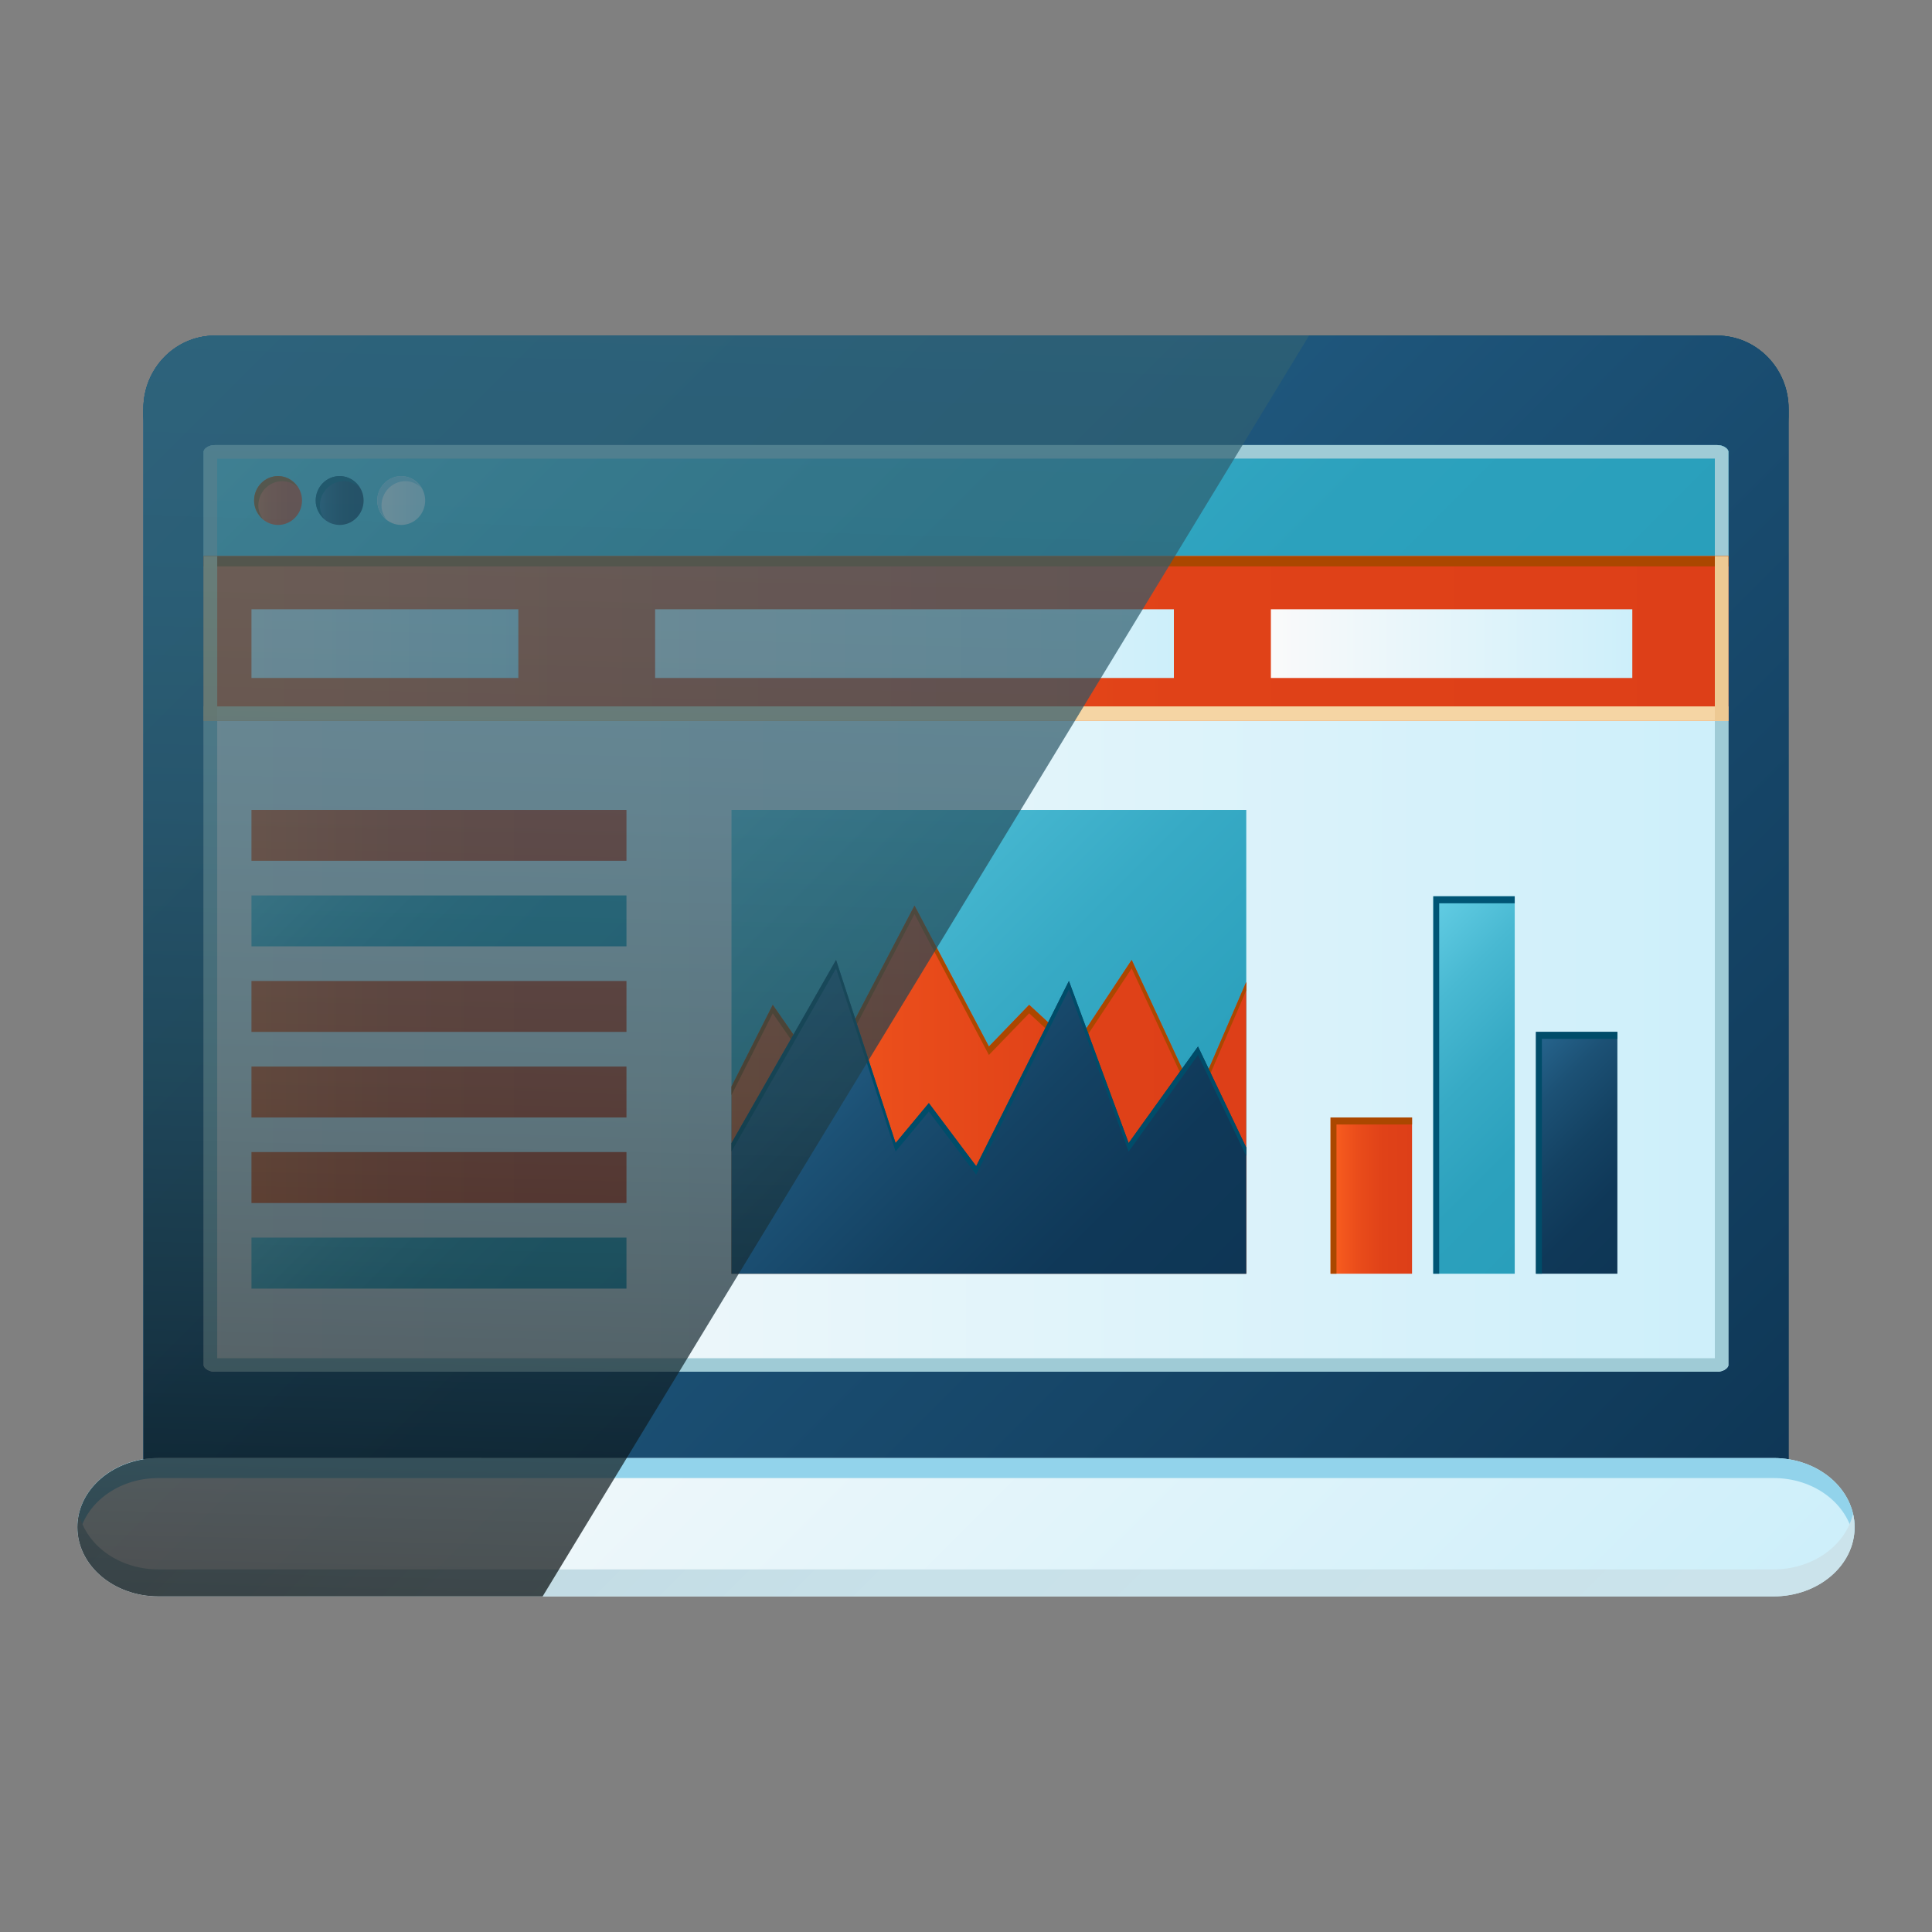 <?xml version="1.0" encoding="UTF-8"?>
<svg xmlns="http://www.w3.org/2000/svg" xmlns:xlink="http://www.w3.org/1999/xlink" viewBox="0 0 2000 2000">
  <rect x="0" y="0" width="2000" height="2000" fill="#808080" stroke="none"/>
  <defs>
    <style>
      .cls-1 {
        fill: #004c69;
      }

      .cls-1, .cls-2, .cls-3, .cls-4, .cls-5 {
        mix-blend-mode: screen;
      }

      .cls-6 {
        fill: url(#linear-gradient-8);
      }

      .cls-7 {
        fill: url(#linear-gradient-7);
      }

      .cls-8 {
        fill: url(#linear-gradient-5);
      }

      .cls-9 {
        fill: url(#linear-gradient-6);
      }

      .cls-10 {
        fill: url(#linear-gradient-9);
      }

      .cls-11 {
        fill: url(#linear-gradient-3);
      }

      .cls-12 {
        fill: url(#linear-gradient-2);
      }

      .cls-2 {
        fill: url(#linear-gradient-25);
        opacity: .7;
      }

      .cls-13 {
        fill: url(#linear-gradient-4);
      }

      .cls-13, .cls-14, .cls-15, .cls-16 {
        mix-blend-mode: multiply;
      }

      .cls-3 {
        fill: #005575;
      }

      .cls-17 {
        fill: url(#linear-gradient);
      }

      .cls-18 {
        isolation: isolate;
      }

      .cls-14 {
        fill: #9fcbd6;
      }

      .cls-15 {
        fill: #f5d5a4;
      }

      .cls-4 {
        fill: #92d3eb;
      }

      .cls-19 {
        fill: url(#linear-gradient-10);
      }

      .cls-20 {
        fill: url(#linear-gradient-11);
      }

      .cls-21 {
        fill: url(#linear-gradient-12);
      }

      .cls-22 {
        fill: url(#linear-gradient-13);
      }

      .cls-23 {
        fill: url(#linear-gradient-19);
      }

      .cls-24 {
        fill: url(#linear-gradient-14);
      }

      .cls-25 {
        fill: url(#linear-gradient-21);
      }

      .cls-26 {
        fill: url(#linear-gradient-20);
      }

      .cls-27 {
        fill: url(#linear-gradient-22);
      }

      .cls-28 {
        fill: url(#linear-gradient-23);
      }

      .cls-29 {
        fill: url(#linear-gradient-15);
      }

      .cls-30 {
        fill: url(#linear-gradient-16);
      }

      .cls-31 {
        fill: url(#linear-gradient-17);
      }

      .cls-32 {
        fill: url(#linear-gradient-18);
      }

      .cls-33 {
        fill: url(#linear-gradient-24);
      }

      .cls-5 {
        fill: #ab4700;
      }

      .cls-16 {
        fill: #edc993;
      }
    </style>
    <linearGradient id="linear-gradient" x1="282.57" y1="257.13" x2="1717.41" y2="1691.97" gradientUnits="userSpaceOnUse">
      <stop offset="0" stop-color="#286891"/>
      <stop offset=".35" stop-color="#20597f"/>
      <stop offset="1" stop-color="#0e3655"/>
    </linearGradient>
    <linearGradient id="linear-gradient-2" x1="210.88" y1="940.38" x2="1789.18" y2="940.38" gradientUnits="userSpaceOnUse">
      <stop offset="0" stop-color="#fafafa"/>
      <stop offset="1" stop-color="#cdeffa"/>
    </linearGradient>
    <linearGradient id="linear-gradient-3" x1="526.86" y1="1107.84" x2="1473.15" y2="2054.13" xlink:href="#linear-gradient-2"/>
    <linearGradient id="linear-gradient-4" x1="530.39" y1="1118.43" x2="1469.62" y2="2057.66" gradientUnits="userSpaceOnUse">
      <stop offset="0" stop-color="#b0ccd6"/>
      <stop offset=".04" stop-color="#b4cfd9"/>
      <stop offset=".24" stop-color="#c1dae3"/>
      <stop offset=".49" stop-color="#c8e1e9"/>
      <stop offset="1" stop-color="#cbe3eb"/>
    </linearGradient>
    <linearGradient id="linear-gradient-5" x1="578.06" y1="98.86" x2="1421.98" y2="942.79" gradientUnits="userSpaceOnUse">
      <stop offset="0" stop-color="#65cfe5"/>
      <stop offset=".01" stop-color="#63cde4"/>
      <stop offset=".24" stop-color="#49b9d2"/>
      <stop offset=".48" stop-color="#37aac5"/>
      <stop offset=".73" stop-color="#2ca1bd"/>
      <stop offset="1" stop-color="#299fbb"/>
    </linearGradient>
    <linearGradient id="linear-gradient-6" x1="263.04" y1="518.14" x2="312.64" y2="518.14" gradientUnits="userSpaceOnUse">
      <stop offset="0" stop-color="#fd6120"/>
      <stop offset=".01" stop-color="#fb5f1f"/>
      <stop offset=".32" stop-color="#ea4d1b"/>
      <stop offset=".64" stop-color="#e04218"/>
      <stop offset="1" stop-color="#dd3f18"/>
    </linearGradient>
    <linearGradient id="linear-gradient-7" x1="326.81" y1="518.14" x2="376.41" y2="518.14" gradientUnits="userSpaceOnUse">
      <stop offset="0" stop-color="#286891"/>
      <stop offset=".01" stop-color="#27668f"/>
      <stop offset=".24" stop-color="#1c5175"/>
      <stop offset=".48" stop-color="#144263"/>
      <stop offset=".73" stop-color="#0f3858"/>
      <stop offset="1" stop-color="#0e3655"/>
    </linearGradient>
    <linearGradient id="linear-gradient-8" x1="390.55" y1="518.14" x2="440.15" y2="518.14" xlink:href="#linear-gradient-2"/>
    <linearGradient id="linear-gradient-9" x1="260.31" y1="864.74" x2="648.51" y2="864.74" xlink:href="#linear-gradient-6"/>
    <linearGradient id="linear-gradient-10" x1="344.19" y1="843.07" x2="564.64" y2="1063.52" xlink:href="#linear-gradient-5"/>
    <linearGradient id="linear-gradient-11" x1="260.31" y1="1041.86" x2="648.51" y2="1041.86" xlink:href="#linear-gradient-6"/>
    <linearGradient id="linear-gradient-12" x1="260.31" y1="1130.45" x2="648.51" y2="1130.45" xlink:href="#linear-gradient-6"/>
    <linearGradient id="linear-gradient-13" x1="260.31" y1="1218.99" x2="648.51" y2="1218.99" xlink:href="#linear-gradient-6"/>
    <linearGradient id="linear-gradient-14" x1="344.17" y1="1197.32" x2="564.66" y2="1417.81" xlink:href="#linear-gradient-5"/>
    <linearGradient id="linear-gradient-15" x1="770.43" y1="825.22" x2="1276.93" y2="1331.73" xlink:href="#linear-gradient-5"/>
    <linearGradient id="linear-gradient-16" x1="757.24" y1="1128.02" x2="1290.12" y2="1128.02" xlink:href="#linear-gradient-6"/>
    <linearGradient id="linear-gradient-17" x1="828.5" y1="1030.75" x2="1203.21" y2="1405.46" xlink:href="#linear-gradient-7"/>
    <linearGradient id="linear-gradient-18" x1="1377.39" y1="1237.67" x2="1461.74" y2="1237.67" xlink:href="#linear-gradient-6"/>
    <linearGradient id="linear-gradient-19" x1="1407.12" y1="1004.42" x2="1644.64" y2="1241.94" xlink:href="#linear-gradient-5"/>
    <linearGradient id="linear-gradient-20" x1="1548.5" y1="1109.72" x2="1715.82" y2="1277.03" xlink:href="#linear-gradient-7"/>
    <linearGradient id="linear-gradient-21" x1="210.88" y1="660.96" x2="1789.18" y2="660.96" xlink:href="#linear-gradient-6"/>
    <linearGradient id="linear-gradient-22" x1="260.31" y1="666.29" x2="536.59" y2="666.29" xlink:href="#linear-gradient-2"/>
    <linearGradient id="linear-gradient-23" x1="678.16" y1="666.29" x2="1215.19" y2="666.29" xlink:href="#linear-gradient-2"/>
    <linearGradient id="linear-gradient-24" x1="1315.62" y1="666.29" x2="1689.76" y2="666.29" xlink:href="#linear-gradient-2"/>
    <linearGradient id="linear-gradient-25" x1="733.72" y1="340.69" x2="696.92" y2="1766.19" gradientUnits="userSpaceOnUse">
      <stop offset="0" stop-color="#306173"/>
      <stop offset=".17" stop-color="#2e5d6e"/>
      <stop offset=".35" stop-color="#285161"/>
      <stop offset=".55" stop-color="#1f3f4a"/>
      <stop offset=".75" stop-color="#12242b"/>
      <stop offset=".95" stop-color="#010303"/>
      <stop offset=".97" stop-color="#000"/>
    </linearGradient>
  </defs>
  <g class="cls-18">
    <g id="Capa_1" data-name="Capa 1">
      <g>
        <path class="cls-17" d="M148.45,1525.93c0,41.87,33.11,75.76,74.06,75.76h1554.99c40.89,0,74.06-33.89,74.06-75.76V423.18c0-41.88-33.17-75.77-74.06-75.77H222.5c-40.95,0-74.06,33.89-74.06,75.77v1102.75Z"/>
        <path class="cls-1" d="M1777.49,347.41H222.5c-40.95,0-74.06,33.89-74.06,75.77v1092.89c0,.1.03.18.03.27V438.77c0-41.87,33.11-75.76,74.06-75.76h1554.99c40.81,0,73.87,33.75,74.03,75.49v-15.31c0-41.88-33.17-75.77-74.06-75.77Z"/>
        <path class="cls-12" d="M1777.49,1420.01c7.56,0,11.68-4.61,11.68-6.56V467.28c0-1.92-4.12-6.54-11.68-6.54H222.5c-7.56,0-11.63,4.62-11.63,6.54v946.17c0,1.95,4.07,6.56,11.63,6.56h1554.99Z"/>
        <path class="cls-17" d="M148.45,1525.93c0,41.87,33.11,75.76,74.06,75.76h1554.99c40.89,0,74.06-33.89,74.06-75.76V423.18c0-41.88-33.17-75.77-74.06-75.77H222.5c-40.95,0-74.06,33.89-74.06,75.77v1102.75Z"/>
        <path class="cls-12" d="M1777.49,1420.01c7.56,0,11.68-4.61,11.68-6.56V467.28c0-1.92-4.12-6.54-11.68-6.54H222.5c-7.56,0-11.63,4.62-11.63,6.54v946.17c0,1.95,4.07,6.56,11.63,6.56h1554.99Z"/>
        <path class="cls-11" d="M80.12,1581.03c0,39.49,37.56,71.56,83.83,71.56h1672.07c46.32,0,83.86-32.07,83.86-71.56h0c0-39.58-37.54-71.67-83.86-71.67H163.95c-46.27,0-83.83,32.09-83.83,71.67h0Z"/>
        <path class="cls-4" d="M163.98,1530.08h1672.07c42.12,0,76.65,26.62,82.63,61.19.57-3.37,1.2-6.73,1.2-10.24,0-39.58-37.54-71.67-83.86-71.67H163.95c-46.27,0-83.83,32.09-83.83,71.67,0,3.59.63,7.01,1.23,10.47,5.87-34.68,40.46-61.42,82.63-61.42Z"/>
        <path class="cls-13" d="M1836.02,1624.63H163.95c-40.67,0-74.55-24.79-82.17-57.6-1.06,4.53-1.66,9.2-1.66,13.99,0,39.49,37.56,71.56,83.83,71.56h1672.07c46.32,0,83.86-32.07,83.86-71.56,0-4.79-.6-9.46-1.64-13.99-7.65,32.81-41.52,57.6-82.22,57.6Z"/>
        <path class="cls-8" d="M1777.49,460.74H222.5c-7.56,0-11.63,4.62-11.63,6.54v108.32h1578.3v-108.32c0-1.92-4.12-6.54-11.68-6.54Z"/>
        <path class="cls-9" d="M312.64,518.16c0,13.96-11.14,25.26-24.76,25.26s-24.84-11.3-24.84-25.26,11.14-25.3,24.84-25.3,24.76,11.3,24.76,25.3Z"/>
        <path class="cls-7" d="M376.41,518.16c0,13.96-11.14,25.26-24.79,25.26s-24.81-11.3-24.81-25.26,11.08-25.3,24.81-25.3,24.79,11.3,24.79,25.3Z"/>
        <path class="cls-6" d="M440.15,518.16c0,13.96-11.11,25.26-24.79,25.26s-24.81-11.3-24.81-25.26,11.14-25.3,24.81-25.3,24.79,11.3,24.79,25.3Z"/>
        <path class="cls-5" d="M267.41,523.4c0-14,11.14-25.3,24.84-25.3,6.09,0,11.52,2.51,15.83,6.26-4.45-6.78-11.65-11.51-20.2-11.51-13.7,0-24.84,11.3-24.84,25.3,0,7.7,3.58,14.36,8.93,18.99-2.65-4.01-4.56-8.56-4.56-13.74Z"/>
        <path class="cls-1" d="M331.18,523.4c0-14,11.08-25.3,24.81-25.3,6.12,0,11.52,2.51,15.86,6.26-4.45-6.77-11.66-11.51-20.23-11.51-13.73,0-24.81,11.3-24.81,25.3,0,7.71,3.58,14.37,8.9,19-2.62-4.01-4.53-8.56-4.53-13.76Z"/>
        <path class="cls-4" d="M394.92,523.4c0-14,11.14-25.3,24.81-25.3,6.11,0,11.55,2.51,15.86,6.26-4.45-6.78-11.66-11.51-20.23-11.51-13.67,0-24.81,11.3-24.81,25.3,0,7.71,3.58,14.36,8.93,18.99-2.65-4.01-4.56-8.56-4.56-13.74Z"/>
        <rect class="cls-10" x="260.31" y="838.41" width="388.2" height="52.67"/>
        <rect class="cls-19" x="260.31" y="926.95" width="388.2" height="52.7"/>
        <rect class="cls-20" x="260.31" y="1015.51" width="388.2" height="52.7"/>
        <rect class="cls-21" x="260.31" y="1104.11" width="388.2" height="52.69"/>
        <rect class="cls-22" x="260.31" y="1192.62" width="388.2" height="52.74"/>
        <rect class="cls-24" x="260.31" y="1281.17" width="388.2" height="52.78"/>
        <rect class="cls-29" x="757.24" y="838.41" width="532.88" height="480.14"/>
        <polygon class="cls-30" points="757.24 1124.83 799.94 1040.22 853.03 1116.6 946.69 937.5 1023.72 1083.36 1065.38 1040.22 1112.19 1083.36 1171.51 993.74 1238.09 1137.23 1290.12 1016.56 1290.12 1318.54 757.24 1318.54 757.24 1124.83"/>
        <polygon class="cls-5" points="1238.09 1137.23 1171.51 993.74 1112.19 1083.36 1065.38 1040.22 1023.72 1083.36 946.69 937.5 853.03 1116.6 799.94 1040.22 757.24 1124.83 757.24 1133.56 799.94 1048.95 853.03 1125.33 946.69 946.23 1023.72 1092.1 1065.38 1048.95 1112.19 1092.1 1171.51 1002.48 1238.09 1145.97 1290.12 1025.3 1290.12 1016.56 1238.09 1137.23"/>
        <polygon class="cls-31" points="757.24 1183.31 865.5 993.74 927.12 1183.31 961.54 1141.9 1010.54 1207.21 1106.54 1015.51 1168.37 1183.31 1240.17 1083.36 1290.12 1187.95 1290.12 1318.54 757.24 1318.54 757.24 1183.31"/>
        <polygon class="cls-1" points="1240.17 1083.36 1168.37 1183.31 1106.54 1015.51 1010.54 1207.21 961.54 1141.9 927.12 1183.31 865.5 993.74 757.24 1183.31 757.24 1192.05 865.5 1002.48 927.12 1192.05 961.54 1150.64 1010.54 1215.95 1106.54 1024.25 1168.37 1192.05 1240.17 1092.1 1290.12 1196.69 1290.12 1187.95 1240.17 1083.36"/>
        <rect class="cls-32" x="1377.39" y="1156.79" width="84.35" height="161.75"/>
        <rect class="cls-23" x="1483.72" y="927.82" width="84.32" height="390.73"/>
        <rect class="cls-26" x="1590.01" y="1068.21" width="84.29" height="250.33"/>
        <polygon class="cls-5" points="1383.53 1164.07 1461.74 1164.07 1461.74 1156.79 1377.39 1156.79 1377.39 1318.54 1383.53 1318.54 1383.53 1164.07"/>
        <polygon class="cls-3" points="1489.86 935.09 1568.04 935.09 1568.04 927.82 1483.72 927.82 1483.72 1318.54 1489.86 1318.54 1489.86 935.09"/>
        <polygon class="cls-1" points="1596.15 1075.49 1674.31 1075.49 1674.31 1068.21 1590.01 1068.21 1590.01 1318.54 1596.15 1318.54 1596.15 1075.49"/>
        <path class="cls-14" d="M1777.49,460.74H222.5c-7.56,0-11.63,4.62-11.63,6.54v946.17c0,1.95,4.07,6.56,11.63,6.56h1554.99c7.56,0,11.68-4.61,11.68-6.56V467.28c0-1.92-4.12-6.54-11.68-6.54ZM1775.2,1406.03H224.85V474.81l1550.35-.1v931.32Z"/>
        <rect class="cls-25" x="210.88" y="575.6" width="1578.3" height="170.72"/>
        <rect class="cls-27" x="260.31" y="630.72" width="276.28" height="71.12"/>
        <rect class="cls-28" x="678.16" y="630.72" width="537.03" height="71.12"/>
        <rect class="cls-33" x="1315.62" y="630.72" width="374.14" height="71.12"/>
        <rect class="cls-5" x="210.88" y="575.6" width="1578.3" height="10.74"/>
        <rect class="cls-15" x="210.88" y="731.26" width="1578.3" height="15.05"/>
        <rect class="cls-16" x="1775.2" y="575.6" width="13.98" height="170.72"/>
        <rect class="cls-16" x="210.88" y="575.6" width="13.98" height="170.72"/>
        <path class="cls-2" d="M222.5,347.41c-40.95,0-74.06,33.89-74.06,75.77v1087.52c-38.84,6.22-68.33,35.3-68.33,70.33,0,39.49,37.56,71.56,83.83,71.56h397.78L1355.14,347.41H222.5Z"/>
      </g>
    </g>
  </g>
</svg>